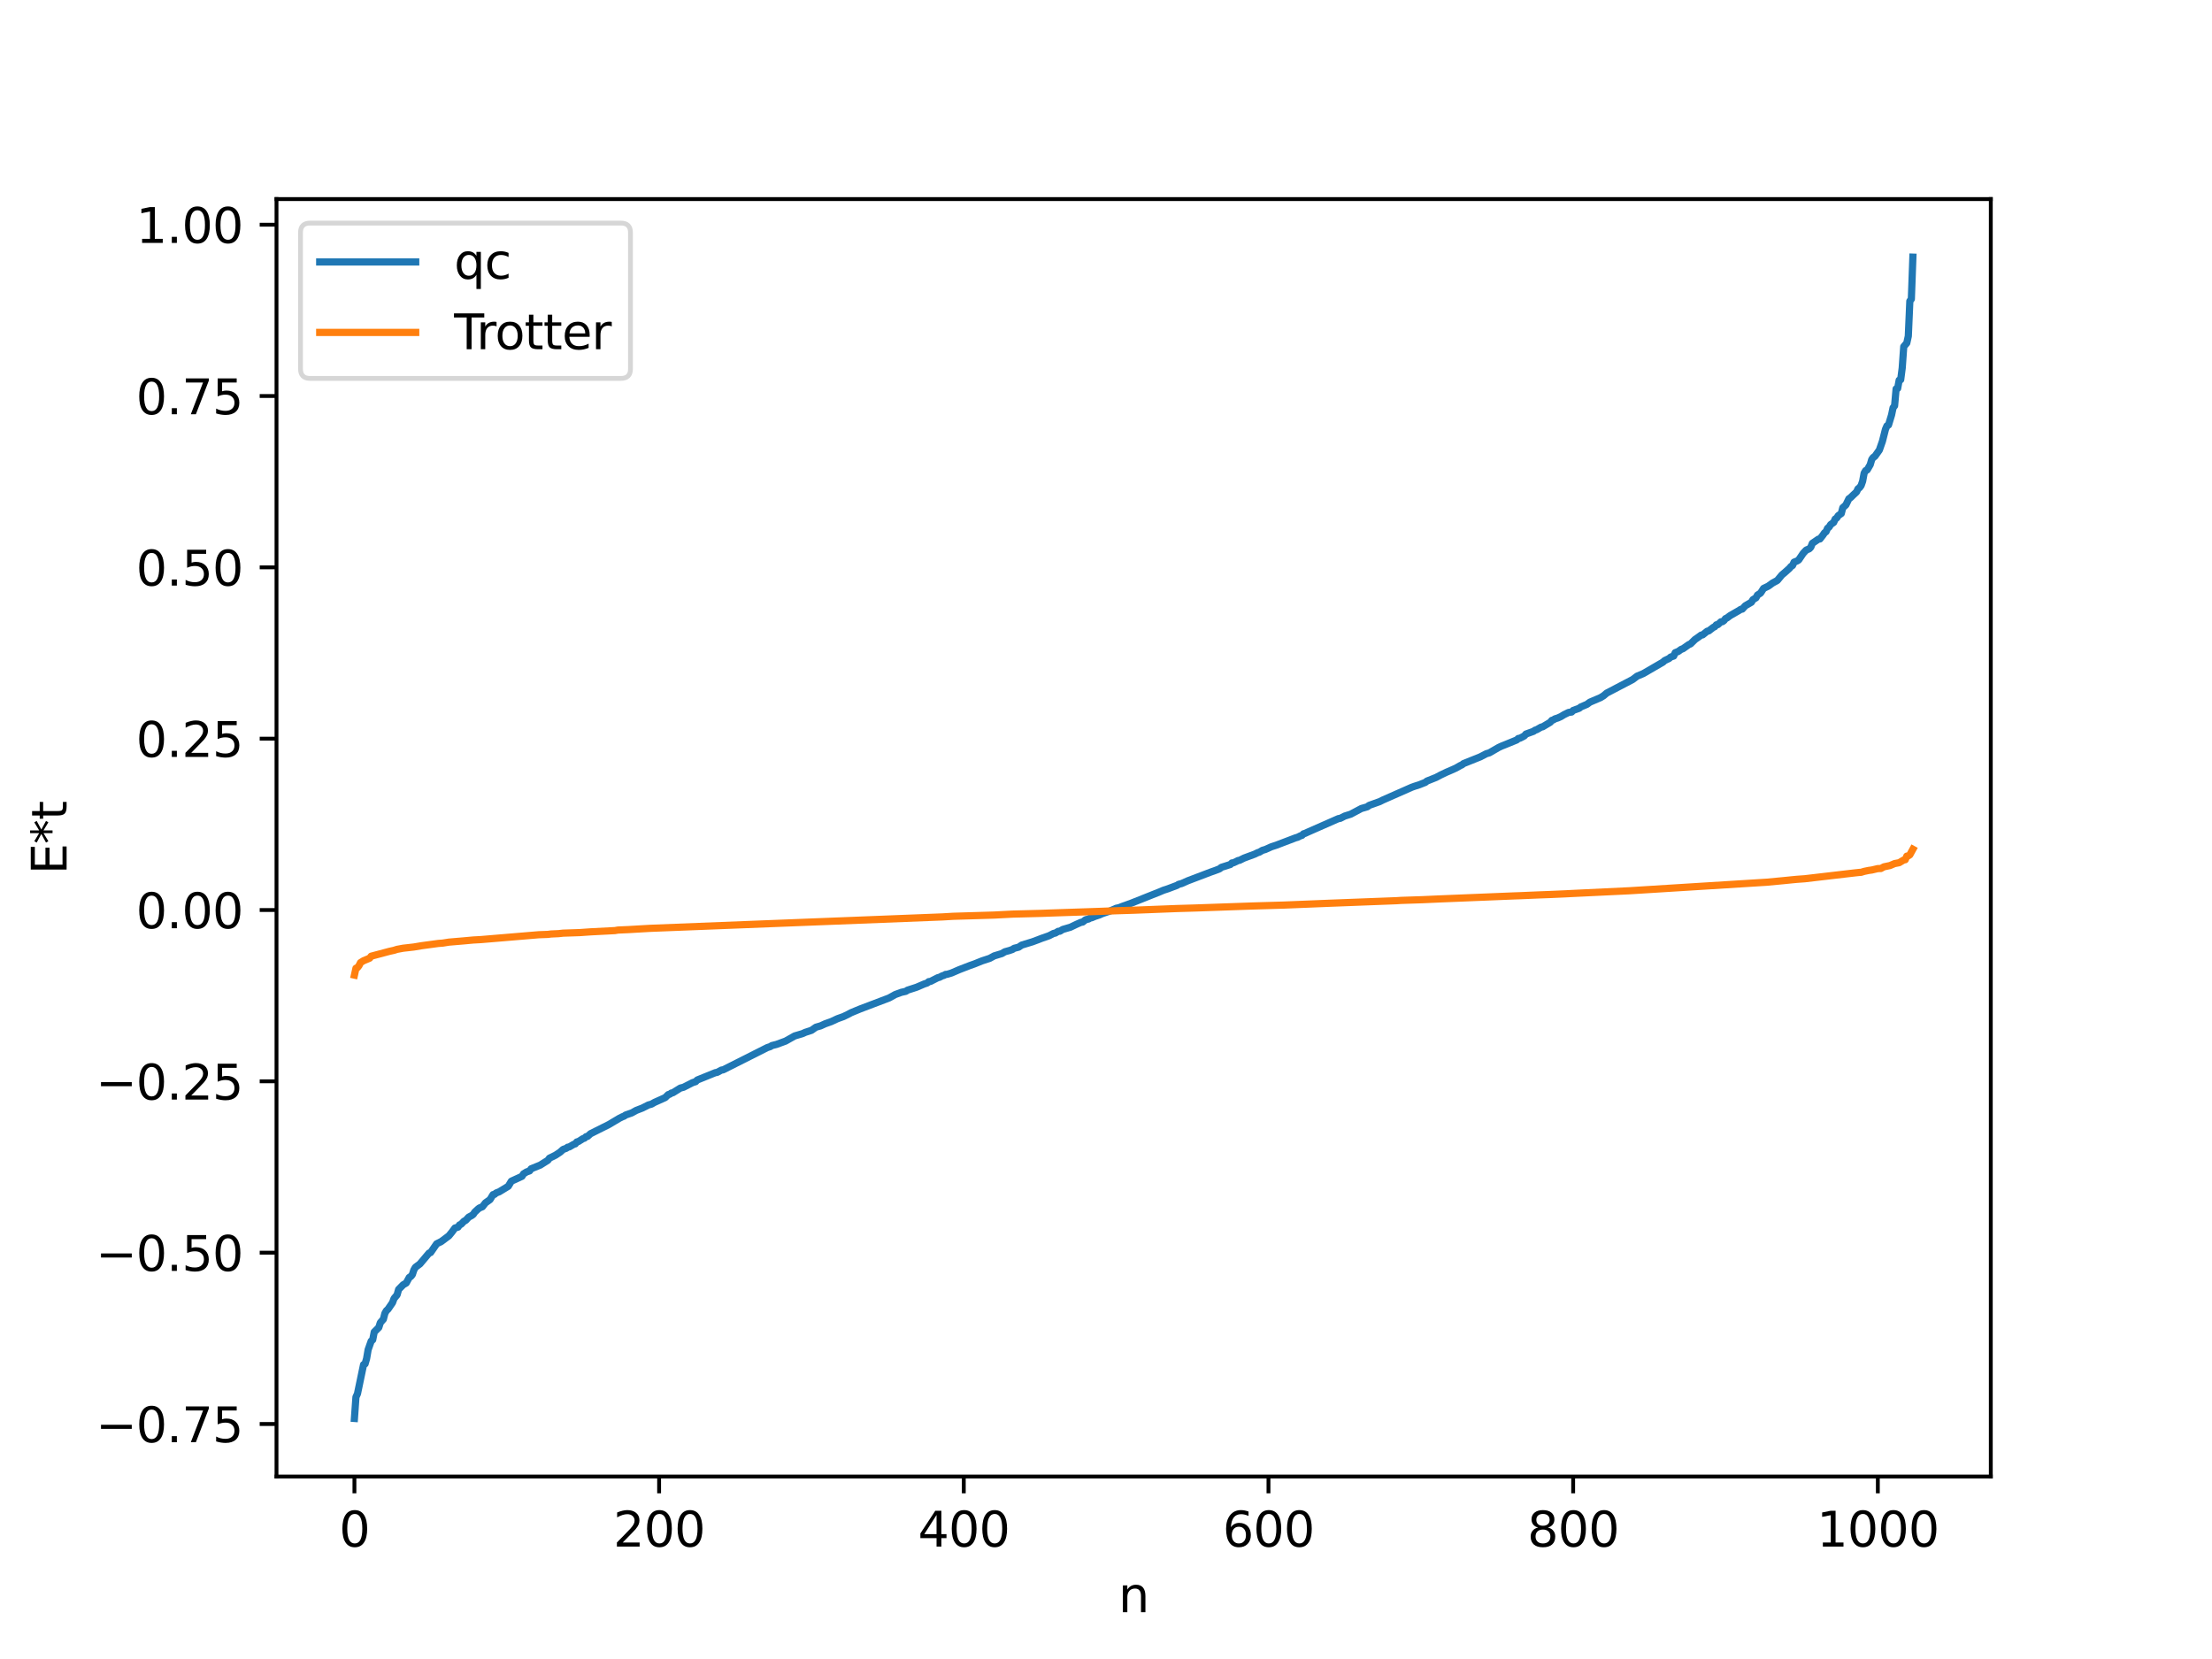 <?xml version="1.0" encoding="utf-8" standalone="no"?>
<!DOCTYPE svg PUBLIC "-//W3C//DTD SVG 1.1//EN"
  "http://www.w3.org/Graphics/SVG/1.1/DTD/svg11.dtd">
<svg xmlns:xlink="http://www.w3.org/1999/xlink" width="460.8pt" height="345.6pt" viewBox="0 0 460.8 345.6" xmlns="http://www.w3.org/2000/svg" version="1.1">
 <defs>
  <style type="text/css">*{stroke-linejoin: round; stroke-linecap: butt}</style>
 </defs>
 <g id="figure_1">
  <g id="patch_1">
   <path d="M 0 345.6 
L 460.8 345.6 
L 460.8 0 
L 0 0 
z
" style="fill: #ffffff"/>
  </g>
  <g id="axes_1">
   <g id="patch_2">
    <path d="M 57.6 307.584 
L 414.72 307.584 
L 414.72 41.472 
L 57.6 41.472 
z
" style="fill: #ffffff"/>
   </g>
   <g id="matplotlib.axis_1">
    <g id="xtick_1">
     <g id="line2d_1">
      <defs>
       <path id="m511180ce07" d="M 0 0 
L 0 3.5 
" style="stroke: #000000; stroke-width: 0.8"/>
      </defs>
      <g>
       <use xlink:href="#m511180ce07" x="73.833" y="307.584" style="stroke: #000000; stroke-width: 0.8"/>
      </g>
     </g>
     <g id="text_1">
      <!-- 0 -->
      <g transform="translate(70.651 322.182) scale(0.1 -0.1)">
       <defs>
        <path id="DejaVuSans-30" d="M 2034 4250 
Q 1547 4250 1301 3770 
Q 1056 3291 1056 2328 
Q 1056 1369 1301 889 
Q 1547 409 2034 409 
Q 2525 409 2770 889 
Q 3016 1369 3016 2328 
Q 3016 3291 2770 3770 
Q 2525 4250 2034 4250 
z
M 2034 4750 
Q 2819 4750 3233 4129 
Q 3647 3509 3647 2328 
Q 3647 1150 3233 529 
Q 2819 -91 2034 -91 
Q 1250 -91 836 529 
Q 422 1150 422 2328 
Q 422 3509 836 4129 
Q 1250 4750 2034 4750 
z
" transform="scale(0.016)"/>
       </defs>
       <use xlink:href="#DejaVuSans-30"/>
      </g>
     </g>
    </g>
    <g id="xtick_2">
     <g id="line2d_2">
      <g>
       <use xlink:href="#m511180ce07" x="137.304" y="307.584" style="stroke: #000000; stroke-width: 0.8"/>
      </g>
     </g>
     <g id="text_2">
      <!-- 200 -->
      <g transform="translate(127.76 322.182) scale(0.1 -0.1)">
       <defs>
        <path id="DejaVuSans-32" d="M 1228 531 
L 3431 531 
L 3431 0 
L 469 0 
L 469 531 
Q 828 903 1448 1529 
Q 2069 2156 2228 2338 
Q 2531 2678 2651 2914 
Q 2772 3150 2772 3378 
Q 2772 3750 2511 3984 
Q 2250 4219 1831 4219 
Q 1534 4219 1204 4116 
Q 875 4013 500 3803 
L 500 4441 
Q 881 4594 1212 4672 
Q 1544 4750 1819 4750 
Q 2544 4750 2975 4387 
Q 3406 4025 3406 3419 
Q 3406 3131 3298 2873 
Q 3191 2616 2906 2266 
Q 2828 2175 2409 1742 
Q 1991 1309 1228 531 
z
" transform="scale(0.016)"/>
       </defs>
       <use xlink:href="#DejaVuSans-32"/>
       <use xlink:href="#DejaVuSans-30" x="63.623"/>
       <use xlink:href="#DejaVuSans-30" x="127.246"/>
      </g>
     </g>
    </g>
    <g id="xtick_3">
     <g id="line2d_3">
      <g>
       <use xlink:href="#m511180ce07" x="200.775" y="307.584" style="stroke: #000000; stroke-width: 0.8"/>
      </g>
     </g>
     <g id="text_3">
      <!-- 400 -->
      <g transform="translate(191.231 322.182) scale(0.1 -0.1)">
       <defs>
        <path id="DejaVuSans-34" d="M 2419 4116 
L 825 1625 
L 2419 1625 
L 2419 4116 
z
M 2253 4666 
L 3047 4666 
L 3047 1625 
L 3713 1625 
L 3713 1100 
L 3047 1100 
L 3047 0 
L 2419 0 
L 2419 1100 
L 313 1100 
L 313 1709 
L 2253 4666 
z
" transform="scale(0.016)"/>
       </defs>
       <use xlink:href="#DejaVuSans-34"/>
       <use xlink:href="#DejaVuSans-30" x="63.623"/>
       <use xlink:href="#DejaVuSans-30" x="127.246"/>
      </g>
     </g>
    </g>
    <g id="xtick_4">
     <g id="line2d_4">
      <g>
       <use xlink:href="#m511180ce07" x="264.246" y="307.584" style="stroke: #000000; stroke-width: 0.8"/>
      </g>
     </g>
     <g id="text_4">
      <!-- 600 -->
      <g transform="translate(254.702 322.182) scale(0.1 -0.1)">
       <defs>
        <path id="DejaVuSans-36" d="M 2113 2584 
Q 1688 2584 1439 2293 
Q 1191 2003 1191 1497 
Q 1191 994 1439 701 
Q 1688 409 2113 409 
Q 2538 409 2786 701 
Q 3034 994 3034 1497 
Q 3034 2003 2786 2293 
Q 2538 2584 2113 2584 
z
M 3366 4563 
L 3366 3988 
Q 3128 4100 2886 4159 
Q 2644 4219 2406 4219 
Q 1781 4219 1451 3797 
Q 1122 3375 1075 2522 
Q 1259 2794 1537 2939 
Q 1816 3084 2150 3084 
Q 2853 3084 3261 2657 
Q 3669 2231 3669 1497 
Q 3669 778 3244 343 
Q 2819 -91 2113 -91 
Q 1303 -91 875 529 
Q 447 1150 447 2328 
Q 447 3434 972 4092 
Q 1497 4750 2381 4750 
Q 2619 4750 2861 4703 
Q 3103 4656 3366 4563 
z
" transform="scale(0.016)"/>
       </defs>
       <use xlink:href="#DejaVuSans-36"/>
       <use xlink:href="#DejaVuSans-30" x="63.623"/>
       <use xlink:href="#DejaVuSans-30" x="127.246"/>
      </g>
     </g>
    </g>
    <g id="xtick_5">
     <g id="line2d_5">
      <g>
       <use xlink:href="#m511180ce07" x="327.717" y="307.584" style="stroke: #000000; stroke-width: 0.8"/>
      </g>
     </g>
     <g id="text_5">
      <!-- 800 -->
      <g transform="translate(318.173 322.182) scale(0.1 -0.1)">
       <defs>
        <path id="DejaVuSans-38" d="M 2034 2216 
Q 1584 2216 1326 1975 
Q 1069 1734 1069 1313 
Q 1069 891 1326 650 
Q 1584 409 2034 409 
Q 2484 409 2743 651 
Q 3003 894 3003 1313 
Q 3003 1734 2745 1975 
Q 2488 2216 2034 2216 
z
M 1403 2484 
Q 997 2584 770 2862 
Q 544 3141 544 3541 
Q 544 4100 942 4425 
Q 1341 4750 2034 4750 
Q 2731 4750 3128 4425 
Q 3525 4100 3525 3541 
Q 3525 3141 3298 2862 
Q 3072 2584 2669 2484 
Q 3125 2378 3379 2068 
Q 3634 1759 3634 1313 
Q 3634 634 3220 271 
Q 2806 -91 2034 -91 
Q 1263 -91 848 271 
Q 434 634 434 1313 
Q 434 1759 690 2068 
Q 947 2378 1403 2484 
z
M 1172 3481 
Q 1172 3119 1398 2916 
Q 1625 2713 2034 2713 
Q 2441 2713 2670 2916 
Q 2900 3119 2900 3481 
Q 2900 3844 2670 4047 
Q 2441 4250 2034 4250 
Q 1625 4250 1398 4047 
Q 1172 3844 1172 3481 
z
" transform="scale(0.016)"/>
       </defs>
       <use xlink:href="#DejaVuSans-38"/>
       <use xlink:href="#DejaVuSans-30" x="63.623"/>
       <use xlink:href="#DejaVuSans-30" x="127.246"/>
      </g>
     </g>
    </g>
    <g id="xtick_6">
     <g id="line2d_6">
      <g>
       <use xlink:href="#m511180ce07" x="391.188" y="307.584" style="stroke: #000000; stroke-width: 0.8"/>
      </g>
     </g>
     <g id="text_6">
      <!-- 1000 -->
      <g transform="translate(378.463 322.182) scale(0.1 -0.1)">
       <defs>
        <path id="DejaVuSans-31" d="M 794 531 
L 1825 531 
L 1825 4091 
L 703 3866 
L 703 4441 
L 1819 4666 
L 2450 4666 
L 2450 531 
L 3481 531 
L 3481 0 
L 794 0 
L 794 531 
z
" transform="scale(0.016)"/>
       </defs>
       <use xlink:href="#DejaVuSans-31"/>
       <use xlink:href="#DejaVuSans-30" x="63.623"/>
       <use xlink:href="#DejaVuSans-30" x="127.246"/>
       <use xlink:href="#DejaVuSans-30" x="190.869"/>
      </g>
     </g>
    </g>
    <g id="text_7">
     <!-- n -->
     <g transform="translate(232.991 335.861) scale(0.1 -0.1)">
      <defs>
       <path id="DejaVuSans-6e" d="M 3513 2113 
L 3513 0 
L 2938 0 
L 2938 2094 
Q 2938 2591 2744 2837 
Q 2550 3084 2163 3084 
Q 1697 3084 1428 2787 
Q 1159 2491 1159 1978 
L 1159 0 
L 581 0 
L 581 3500 
L 1159 3500 
L 1159 2956 
Q 1366 3272 1645 3428 
Q 1925 3584 2291 3584 
Q 2894 3584 3203 3211 
Q 3513 2838 3513 2113 
z
" transform="scale(0.016)"/>
      </defs>
      <use xlink:href="#DejaVuSans-6e"/>
     </g>
    </g>
   </g>
   <g id="matplotlib.axis_2">
    <g id="ytick_1">
     <g id="line2d_7">
      <defs>
       <path id="mebbefaec77" d="M 0 0 
L -3.5 0 
" style="stroke: #000000; stroke-width: 0.8"/>
      </defs>
      <g>
       <use xlink:href="#mebbefaec77" x="57.6" y="296.644" style="stroke: #000000; stroke-width: 0.8"/>
      </g>
     </g>
     <g id="text_8">
      <!-- −0.75 -->
      <g transform="translate(19.955 300.443) scale(0.1 -0.1)">
       <defs>
        <path id="DejaVuSans-2212" d="M 678 2272 
L 4684 2272 
L 4684 1741 
L 678 1741 
L 678 2272 
z
" transform="scale(0.016)"/>
        <path id="DejaVuSans-2e" d="M 684 794 
L 1344 794 
L 1344 0 
L 684 0 
L 684 794 
z
" transform="scale(0.016)"/>
        <path id="DejaVuSans-37" d="M 525 4666 
L 3525 4666 
L 3525 4397 
L 1831 0 
L 1172 0 
L 2766 4134 
L 525 4134 
L 525 4666 
z
" transform="scale(0.016)"/>
        <path id="DejaVuSans-35" d="M 691 4666 
L 3169 4666 
L 3169 4134 
L 1269 4134 
L 1269 2991 
Q 1406 3038 1543 3061 
Q 1681 3084 1819 3084 
Q 2600 3084 3056 2656 
Q 3513 2228 3513 1497 
Q 3513 744 3044 326 
Q 2575 -91 1722 -91 
Q 1428 -91 1123 -41 
Q 819 9 494 109 
L 494 744 
Q 775 591 1075 516 
Q 1375 441 1709 441 
Q 2250 441 2565 725 
Q 2881 1009 2881 1497 
Q 2881 1984 2565 2268 
Q 2250 2553 1709 2553 
Q 1456 2553 1204 2497 
Q 953 2441 691 2322 
L 691 4666 
z
" transform="scale(0.016)"/>
       </defs>
       <use xlink:href="#DejaVuSans-2212"/>
       <use xlink:href="#DejaVuSans-30" x="83.789"/>
       <use xlink:href="#DejaVuSans-2e" x="147.412"/>
       <use xlink:href="#DejaVuSans-37" x="179.199"/>
       <use xlink:href="#DejaVuSans-35" x="242.822"/>
      </g>
     </g>
    </g>
    <g id="ytick_2">
     <g id="line2d_8">
      <g>
       <use xlink:href="#mebbefaec77" x="57.6" y="260.953" style="stroke: #000000; stroke-width: 0.8"/>
      </g>
     </g>
     <g id="text_9">
      <!-- −0.50 -->
      <g transform="translate(19.955 264.752) scale(0.1 -0.1)">
       <use xlink:href="#DejaVuSans-2212"/>
       <use xlink:href="#DejaVuSans-30" x="83.789"/>
       <use xlink:href="#DejaVuSans-2e" x="147.412"/>
       <use xlink:href="#DejaVuSans-35" x="179.199"/>
       <use xlink:href="#DejaVuSans-30" x="242.822"/>
      </g>
     </g>
    </g>
    <g id="ytick_3">
     <g id="line2d_9">
      <g>
       <use xlink:href="#mebbefaec77" x="57.6" y="225.262" style="stroke: #000000; stroke-width: 0.8"/>
      </g>
     </g>
     <g id="text_10">
      <!-- −0.25 -->
      <g transform="translate(19.955 229.061) scale(0.1 -0.1)">
       <use xlink:href="#DejaVuSans-2212"/>
       <use xlink:href="#DejaVuSans-30" x="83.789"/>
       <use xlink:href="#DejaVuSans-2e" x="147.412"/>
       <use xlink:href="#DejaVuSans-32" x="179.199"/>
       <use xlink:href="#DejaVuSans-35" x="242.822"/>
      </g>
     </g>
    </g>
    <g id="ytick_4">
     <g id="line2d_10">
      <g>
       <use xlink:href="#mebbefaec77" x="57.6" y="189.571" style="stroke: #000000; stroke-width: 0.8"/>
      </g>
     </g>
     <g id="text_11">
      <!-- 0.00 -->
      <g transform="translate(28.334 193.37) scale(0.1 -0.1)">
       <use xlink:href="#DejaVuSans-30"/>
       <use xlink:href="#DejaVuSans-2e" x="63.623"/>
       <use xlink:href="#DejaVuSans-30" x="95.41"/>
       <use xlink:href="#DejaVuSans-30" x="159.033"/>
      </g>
     </g>
    </g>
    <g id="ytick_5">
     <g id="line2d_11">
      <g>
       <use xlink:href="#mebbefaec77" x="57.6" y="153.88" style="stroke: #000000; stroke-width: 0.8"/>
      </g>
     </g>
     <g id="text_12">
      <!-- 0.25 -->
      <g transform="translate(28.334 157.679) scale(0.1 -0.1)">
       <use xlink:href="#DejaVuSans-30"/>
       <use xlink:href="#DejaVuSans-2e" x="63.623"/>
       <use xlink:href="#DejaVuSans-32" x="95.41"/>
       <use xlink:href="#DejaVuSans-35" x="159.033"/>
      </g>
     </g>
    </g>
    <g id="ytick_6">
     <g id="line2d_12">
      <g>
       <use xlink:href="#mebbefaec77" x="57.6" y="118.189" style="stroke: #000000; stroke-width: 0.8"/>
      </g>
     </g>
     <g id="text_13">
      <!-- 0.50 -->
      <g transform="translate(28.334 121.988) scale(0.1 -0.1)">
       <use xlink:href="#DejaVuSans-30"/>
       <use xlink:href="#DejaVuSans-2e" x="63.623"/>
       <use xlink:href="#DejaVuSans-35" x="95.41"/>
       <use xlink:href="#DejaVuSans-30" x="159.033"/>
      </g>
     </g>
    </g>
    <g id="ytick_7">
     <g id="line2d_13">
      <g>
       <use xlink:href="#mebbefaec77" x="57.6" y="82.498" style="stroke: #000000; stroke-width: 0.8"/>
      </g>
     </g>
     <g id="text_14">
      <!-- 0.75 -->
      <g transform="translate(28.334 86.297) scale(0.1 -0.1)">
       <use xlink:href="#DejaVuSans-30"/>
       <use xlink:href="#DejaVuSans-2e" x="63.623"/>
       <use xlink:href="#DejaVuSans-37" x="95.41"/>
       <use xlink:href="#DejaVuSans-35" x="159.033"/>
      </g>
     </g>
    </g>
    <g id="ytick_8">
     <g id="line2d_14">
      <g>
       <use xlink:href="#mebbefaec77" x="57.6" y="46.807" style="stroke: #000000; stroke-width: 0.8"/>
      </g>
     </g>
     <g id="text_15">
      <!-- 1.00 -->
      <g transform="translate(28.334 50.606) scale(0.1 -0.1)">
       <use xlink:href="#DejaVuSans-31"/>
       <use xlink:href="#DejaVuSans-2e" x="63.623"/>
       <use xlink:href="#DejaVuSans-30" x="95.41"/>
       <use xlink:href="#DejaVuSans-30" x="159.033"/>
      </g>
     </g>
    </g>
    <g id="text_16">
     <!-- E*t -->
     <g transform="translate(13.875 182.148) rotate(-90) scale(0.1 -0.1)">
      <defs>
       <path id="DejaVuSans-45" d="M 628 4666 
L 3578 4666 
L 3578 4134 
L 1259 4134 
L 1259 2753 
L 3481 2753 
L 3481 2222 
L 1259 2222 
L 1259 531 
L 3634 531 
L 3634 0 
L 628 0 
L 628 4666 
z
" transform="scale(0.016)"/>
       <path id="DejaVuSans-2a" d="M 3009 3897 
L 1888 3291 
L 3009 2681 
L 2828 2375 
L 1778 3009 
L 1778 1831 
L 1422 1831 
L 1422 3009 
L 372 2375 
L 191 2681 
L 1313 3291 
L 191 3897 
L 372 4206 
L 1422 3572 
L 1422 4750 
L 1778 4750 
L 1778 3572 
L 2828 4206 
L 3009 3897 
z
" transform="scale(0.016)"/>
       <path id="DejaVuSans-74" d="M 1172 4494 
L 1172 3500 
L 2356 3500 
L 2356 3053 
L 1172 3053 
L 1172 1153 
Q 1172 725 1289 603 
Q 1406 481 1766 481 
L 2356 481 
L 2356 0 
L 1766 0 
Q 1100 0 847 248 
Q 594 497 594 1153 
L 594 3053 
L 172 3053 
L 172 3500 
L 594 3500 
L 594 4494 
L 1172 4494 
z
" transform="scale(0.016)"/>
      </defs>
      <use xlink:href="#DejaVuSans-45"/>
      <use xlink:href="#DejaVuSans-2a" x="63.184"/>
      <use xlink:href="#DejaVuSans-74" x="113.184"/>
     </g>
    </g>
   </g>
   <g id="line2d_15">
    <path d="M 73.833 295.488 
L 74.15 291.032 
L 74.467 290.35 
L 75.737 284.267 
L 76.054 284.122 
L 76.372 283.007 
L 76.689 281.166 
L 77.324 279.376 
L 77.641 279.111 
L 77.958 277.485 
L 78.91 276.536 
L 79.228 275.54 
L 79.862 274.821 
L 80.18 273.592 
L 80.497 273.034 
L 80.815 272.755 
L 81.767 271.367 
L 82.084 270.503 
L 82.719 269.75 
L 83.036 268.616 
L 83.988 267.644 
L 84.623 267.277 
L 85.258 266.114 
L 85.575 265.92 
L 85.892 265.537 
L 86.21 264.572 
L 86.527 264.007 
L 87.479 263.297 
L 89.383 261.035 
L 89.7 260.933 
L 90.97 259.101 
L 91.922 258.632 
L 93.509 257.445 
L 94.143 256.671 
L 94.778 255.812 
L 95.413 255.634 
L 95.73 255.167 
L 96.048 255.039 
L 96.682 254.377 
L 97 254.242 
L 97.634 253.555 
L 98.269 253.215 
L 98.586 252.972 
L 98.904 252.5 
L 99.539 251.91 
L 99.856 251.653 
L 100.491 251.392 
L 101.125 250.58 
L 102.077 249.901 
L 102.712 248.86 
L 103.029 248.807 
L 103.347 248.521 
L 103.981 248.28 
L 105.886 247.12 
L 106.52 246.066 
L 108.742 245.048 
L 109.059 244.533 
L 109.694 244.139 
L 110.329 243.915 
L 110.646 243.478 
L 112.55 242.707 
L 113.185 242.302 
L 114.137 241.707 
L 114.454 241.273 
L 115.724 240.647 
L 116.676 240.018 
L 117.31 239.445 
L 117.945 239.221 
L 118.262 238.983 
L 118.58 238.932 
L 119.532 238.376 
L 119.849 238.288 
L 120.167 237.882 
L 120.484 237.807 
L 121.436 237.204 
L 121.753 237.108 
L 122.071 236.799 
L 122.388 236.739 
L 123.023 236.171 
L 126.831 234.265 
L 129.053 232.944 
L 129.687 232.629 
L 130.005 232.519 
L 130.322 232.284 
L 131.591 231.842 
L 132.543 231.315 
L 133.813 230.826 
L 135.082 230.186 
L 135.717 230.008 
L 136.352 229.645 
L 138.573 228.649 
L 139.208 228.025 
L 139.525 227.952 
L 139.843 227.706 
L 140.16 227.646 
L 141.747 226.659 
L 142.381 226.499 
L 144.286 225.53 
L 144.92 225.326 
L 145.238 224.99 
L 149.046 223.448 
L 149.363 223.411 
L 150.315 222.902 
L 150.633 222.871 
L 159.836 218.233 
L 160.471 218.025 
L 160.788 217.814 
L 161.74 217.576 
L 163.644 216.88 
L 165.548 215.807 
L 167.135 215.336 
L 167.77 215.051 
L 169.039 214.64 
L 169.674 214.196 
L 169.991 213.976 
L 170.943 213.708 
L 171.896 213.272 
L 173.165 212.821 
L 174.434 212.226 
L 175.704 211.77 
L 176.656 211.309 
L 177.291 210.968 
L 178.243 210.573 
L 179.195 210.179 
L 185.224 207.89 
L 186.494 207.183 
L 187.763 206.716 
L 188.398 206.577 
L 188.715 206.506 
L 189.033 206.278 
L 190.937 205.662 
L 192.524 204.981 
L 193.158 204.773 
L 193.476 204.488 
L 193.793 204.471 
L 195.38 203.664 
L 195.697 203.595 
L 196.332 203.27 
L 196.649 203.189 
L 196.967 202.992 
L 197.284 202.972 
L 198.236 202.684 
L 199.823 201.998 
L 202.044 201.138 
L 202.996 200.802 
L 204.583 200.163 
L 206.17 199.644 
L 207.122 199.126 
L 208.709 198.642 
L 209.343 198.268 
L 210.296 198.007 
L 210.93 197.782 
L 211.248 197.555 
L 212.2 197.314 
L 212.834 196.881 
L 215.056 196.204 
L 216.325 195.732 
L 216.96 195.485 
L 218.547 194.929 
L 219.499 194.435 
L 219.816 194.396 
L 220.451 194.009 
L 220.768 193.993 
L 221.403 193.619 
L 222.99 193.156 
L 224.259 192.546 
L 225.211 192.127 
L 225.529 192.088 
L 226.163 191.591 
L 226.798 191.439 
L 227.115 191.232 
L 227.433 191.183 
L 228.067 190.911 
L 229.02 190.6 
L 229.654 190.313 
L 231.241 189.774 
L 232.51 189.209 
L 233.145 189.075 
L 233.78 188.82 
L 235.684 188.137 
L 241.714 185.735 
L 242.348 185.461 
L 243.3 185.151 
L 245.205 184.433 
L 245.522 184.224 
L 246.157 184.056 
L 247.426 183.49 
L 252.186 181.68 
L 253.139 181.345 
L 254.091 180.975 
L 254.408 180.691 
L 256.312 180.088 
L 256.629 179.765 
L 256.947 179.735 
L 257.581 179.441 
L 257.899 179.267 
L 258.216 179.221 
L 259.168 178.749 
L 261.39 177.926 
L 262.024 177.616 
L 262.342 177.524 
L 262.977 177.145 
L 263.611 176.957 
L 264.881 176.388 
L 265.833 176.081 
L 269.958 174.511 
L 270.276 174.435 
L 270.91 174.119 
L 271.228 174.025 
L 271.545 173.697 
L 271.862 173.609 
L 272.497 173.316 
L 278.844 170.521 
L 279.162 170.494 
L 280.114 170.008 
L 281.383 169.607 
L 283.605 168.422 
L 284.239 168.246 
L 284.874 168.057 
L 285.191 167.785 
L 287.413 166.989 
L 288.048 166.67 
L 294.077 164.009 
L 294.712 163.783 
L 295.664 163.48 
L 296.934 162.978 
L 297.251 162.714 
L 299.155 161.957 
L 300.107 161.451 
L 301.377 160.845 
L 302.011 160.58 
L 303.281 160.012 
L 304.233 159.467 
L 304.55 159.334 
L 304.867 159.073 
L 308.358 157.675 
L 309.628 157.014 
L 310.262 156.829 
L 312.167 155.725 
L 312.801 155.427 
L 313.436 155.177 
L 315.975 154.141 
L 316.292 153.839 
L 316.61 153.79 
L 317.244 153.47 
L 317.562 153.287 
L 317.879 152.918 
L 319.466 152.344 
L 319.783 152.104 
L 320.1 152.016 
L 321.053 151.47 
L 321.37 151.403 
L 322.957 150.455 
L 323.274 150.063 
L 323.591 149.972 
L 323.909 149.759 
L 324.543 149.558 
L 325.178 149.268 
L 325.813 148.879 
L 326.765 148.412 
L 327.4 148.33 
L 327.717 147.999 
L 328.986 147.543 
L 329.304 147.272 
L 330.573 146.735 
L 331.208 146.273 
L 333.429 145.325 
L 334.064 144.931 
L 334.699 144.389 
L 340.094 141.568 
L 341.046 140.853 
L 342.315 140.323 
L 346.441 137.927 
L 346.758 137.624 
L 347.71 137.168 
L 348.028 136.874 
L 348.662 136.666 
L 348.98 135.962 
L 349.615 135.707 
L 350.249 135.252 
L 350.567 135.157 
L 351.836 134.263 
L 352.153 134.15 
L 353.105 133.213 
L 353.74 132.778 
L 354.375 132.311 
L 354.692 132.253 
L 355.644 131.494 
L 355.962 131.428 
L 356.914 130.692 
L 357.231 130.547 
L 357.548 130.16 
L 357.866 130.116 
L 358.5 129.53 
L 358.818 129.508 
L 359.135 129.284 
L 359.453 128.864 
L 359.77 128.726 
L 360.405 128.249 
L 362.309 127.153 
L 362.626 126.937 
L 362.943 126.89 
L 363.578 126.194 
L 364.848 125.455 
L 365.165 124.919 
L 365.8 124.539 
L 366.117 123.958 
L 366.752 123.558 
L 367.386 122.575 
L 368.339 122.12 
L 369.291 121.435 
L 370.243 120.921 
L 371.195 119.778 
L 371.829 119.241 
L 372.781 118.387 
L 373.099 118.004 
L 373.416 117.81 
L 373.734 117.107 
L 374.368 116.855 
L 374.686 116.665 
L 375.638 115.265 
L 376.272 114.585 
L 376.907 114.324 
L 377.224 113.984 
L 377.542 113.184 
L 378.811 112.315 
L 379.129 112.277 
L 379.763 111.459 
L 380.081 110.991 
L 380.398 110.761 
L 380.715 110.039 
L 381.033 109.808 
L 381.35 109.281 
L 381.985 108.835 
L 382.302 108.119 
L 382.62 107.918 
L 382.937 107.422 
L 383.572 106.975 
L 383.889 105.762 
L 384.524 105.202 
L 385.158 103.898 
L 385.476 103.691 
L 386.11 103.075 
L 386.745 102.486 
L 387.062 101.82 
L 387.38 101.585 
L 387.697 101.157 
L 388.015 100.264 
L 388.332 98.568 
L 388.649 98.033 
L 388.967 97.894 
L 389.601 96.802 
L 389.919 95.712 
L 390.236 95.277 
L 390.553 95.088 
L 391.505 93.748 
L 392.14 91.933 
L 392.775 89.436 
L 393.092 88.701 
L 393.41 88.534 
L 394.044 86.454 
L 394.362 84.943 
L 394.679 84.531 
L 394.996 81.003 
L 395.314 80.92 
L 395.631 79.195 
L 395.948 79.106 
L 396.266 76.654 
L 396.583 72.201 
L 397.218 71.463 
L 397.535 70.024 
L 397.853 62.731 
L 398.17 62.297 
L 398.487 53.568 
L 398.487 53.568 
" clip-path="url(#p665fb061a3)" style="fill: none; stroke: #1f77b4; stroke-width: 1.5; stroke-linecap: square"/>
   </g>
   <g id="line2d_16">
    <path d="M 73.833 203.133 
L 74.15 201.706 
L 74.467 201.566 
L 74.785 201.16 
L 75.102 200.529 
L 75.737 200.138 
L 77.006 199.607 
L 77.324 199.193 
L 81.132 198.179 
L 82.084 197.968 
L 82.719 197.766 
L 83.988 197.53 
L 84.94 197.423 
L 86.21 197.278 
L 87.796 197.012 
L 91.287 196.54 
L 92.239 196.464 
L 93.509 196.263 
L 96.682 195.995 
L 98.586 195.819 
L 100.173 195.732 
L 112.233 194.722 
L 114.137 194.652 
L 114.772 194.568 
L 116.358 194.495 
L 117.31 194.391 
L 120.801 194.275 
L 123.023 194.119 
L 128.1 193.858 
L 128.735 193.746 
L 130.957 193.649 
L 132.226 193.574 
L 135.4 193.391 
L 196.332 191.01 
L 198.553 190.88 
L 207.122 190.623 
L 210.93 190.424 
L 216.96 190.27 
L 218.864 190.199 
L 229.02 189.858 
L 232.51 189.727 
L 236.319 189.608 
L 245.205 189.262 
L 249.013 189.151 
L 260.755 188.74 
L 262.659 188.683 
L 267.42 188.546 
L 276.94 188.163 
L 290.904 187.631 
L 291.856 187.569 
L 296.299 187.423 
L 299.79 187.268 
L 315.34 186.636 
L 316.61 186.592 
L 320.735 186.419 
L 322.957 186.338 
L 326.13 186.199 
L 327.4 186.133 
L 339.459 185.56 
L 368.021 183.782 
L 371.512 183.455 
L 373.416 183.263 
L 374.368 183.174 
L 375.955 183.06 
L 386.428 181.836 
L 387.38 181.735 
L 387.697 181.72 
L 388.332 181.525 
L 389.284 181.326 
L 389.919 181.239 
L 391.188 180.943 
L 391.823 180.926 
L 392.458 180.575 
L 393.727 180.308 
L 394.679 179.899 
L 395.631 179.717 
L 396.583 179.148 
L 396.9 179.097 
L 397.218 178.348 
L 397.535 178.289 
L 397.853 178.072 
L 398.487 176.92 
L 398.487 176.92 
" clip-path="url(#p665fb061a3)" style="fill: none; stroke: #ff7f0e; stroke-width: 1.5; stroke-linecap: square"/>
   </g>
   <g id="patch_3">
    <path d="M 57.6 307.584 
L 57.6 41.472 
" style="fill: none; stroke: #000000; stroke-width: 0.8; stroke-linejoin: miter; stroke-linecap: square"/>
   </g>
   <g id="patch_4">
    <path d="M 414.72 307.584 
L 414.72 41.472 
" style="fill: none; stroke: #000000; stroke-width: 0.8; stroke-linejoin: miter; stroke-linecap: square"/>
   </g>
   <g id="patch_5">
    <path d="M 57.6 307.584 
L 414.72 307.584 
" style="fill: none; stroke: #000000; stroke-width: 0.8; stroke-linejoin: miter; stroke-linecap: square"/>
   </g>
   <g id="patch_6">
    <path d="M 57.6 41.472 
L 414.72 41.472 
" style="fill: none; stroke: #000000; stroke-width: 0.8; stroke-linejoin: miter; stroke-linecap: square"/>
   </g>
   <g id="legend_1">
    <g id="patch_7">
     <path d="M 64.6 78.828 
L 129.342 78.828 
Q 131.342 78.828 131.342 76.828 
L 131.342 48.472 
Q 131.342 46.472 129.342 46.472 
L 64.6 46.472 
Q 62.6 46.472 62.6 48.472 
L 62.6 76.828 
Q 62.6 78.828 64.6 78.828 
z
" style="fill: #ffffff; opacity: 0.8; stroke: #cccccc; stroke-linejoin: miter"/>
    </g>
    <g id="line2d_17">
     <path d="M 66.6 54.57 
L 76.6 54.57 
L 86.6 54.57 
" style="fill: none; stroke: #1f77b4; stroke-width: 1.5; stroke-linecap: square"/>
    </g>
    <g id="text_17">
     <!-- qc -->
     <g transform="translate(94.6 58.07) scale(0.1 -0.1)">
      <defs>
       <path id="DejaVuSans-71" d="M 947 1747 
Q 947 1113 1208 752 
Q 1469 391 1925 391 
Q 2381 391 2643 752 
Q 2906 1113 2906 1747 
Q 2906 2381 2643 2742 
Q 2381 3103 1925 3103 
Q 1469 3103 1208 2742 
Q 947 2381 947 1747 
z
M 2906 525 
Q 2725 213 2448 61 
Q 2172 -91 1784 -91 
Q 1150 -91 751 415 
Q 353 922 353 1747 
Q 353 2572 751 3078 
Q 1150 3584 1784 3584 
Q 2172 3584 2448 3432 
Q 2725 3281 2906 2969 
L 2906 3500 
L 3481 3500 
L 3481 -1331 
L 2906 -1331 
L 2906 525 
z
" transform="scale(0.016)"/>
       <path id="DejaVuSans-63" d="M 3122 3366 
L 3122 2828 
Q 2878 2963 2633 3030 
Q 2388 3097 2138 3097 
Q 1578 3097 1268 2742 
Q 959 2388 959 1747 
Q 959 1106 1268 751 
Q 1578 397 2138 397 
Q 2388 397 2633 464 
Q 2878 531 3122 666 
L 3122 134 
Q 2881 22 2623 -34 
Q 2366 -91 2075 -91 
Q 1284 -91 818 406 
Q 353 903 353 1747 
Q 353 2603 823 3093 
Q 1294 3584 2113 3584 
Q 2378 3584 2631 3529 
Q 2884 3475 3122 3366 
z
" transform="scale(0.016)"/>
      </defs>
      <use xlink:href="#DejaVuSans-71"/>
      <use xlink:href="#DejaVuSans-63" x="63.477"/>
     </g>
    </g>
    <g id="line2d_18">
     <path d="M 66.6 69.249 
L 76.6 69.249 
L 86.6 69.249 
" style="fill: none; stroke: #ff7f0e; stroke-width: 1.5; stroke-linecap: square"/>
    </g>
    <g id="text_18">
     <!-- Trotter -->
     <g transform="translate(94.6 72.749) scale(0.1 -0.1)">
      <defs>
       <path id="DejaVuSans-54" d="M -19 4666 
L 3928 4666 
L 3928 4134 
L 2272 4134 
L 2272 0 
L 1638 0 
L 1638 4134 
L -19 4134 
L -19 4666 
z
" transform="scale(0.016)"/>
       <path id="DejaVuSans-72" d="M 2631 2963 
Q 2534 3019 2420 3045 
Q 2306 3072 2169 3072 
Q 1681 3072 1420 2755 
Q 1159 2438 1159 1844 
L 1159 0 
L 581 0 
L 581 3500 
L 1159 3500 
L 1159 2956 
Q 1341 3275 1631 3429 
Q 1922 3584 2338 3584 
Q 2397 3584 2469 3576 
Q 2541 3569 2628 3553 
L 2631 2963 
z
" transform="scale(0.016)"/>
       <path id="DejaVuSans-6f" d="M 1959 3097 
Q 1497 3097 1228 2736 
Q 959 2375 959 1747 
Q 959 1119 1226 758 
Q 1494 397 1959 397 
Q 2419 397 2687 759 
Q 2956 1122 2956 1747 
Q 2956 2369 2687 2733 
Q 2419 3097 1959 3097 
z
M 1959 3584 
Q 2709 3584 3137 3096 
Q 3566 2609 3566 1747 
Q 3566 888 3137 398 
Q 2709 -91 1959 -91 
Q 1206 -91 779 398 
Q 353 888 353 1747 
Q 353 2609 779 3096 
Q 1206 3584 1959 3584 
z
" transform="scale(0.016)"/>
       <path id="DejaVuSans-65" d="M 3597 1894 
L 3597 1613 
L 953 1613 
Q 991 1019 1311 708 
Q 1631 397 2203 397 
Q 2534 397 2845 478 
Q 3156 559 3463 722 
L 3463 178 
Q 3153 47 2828 -22 
Q 2503 -91 2169 -91 
Q 1331 -91 842 396 
Q 353 884 353 1716 
Q 353 2575 817 3079 
Q 1281 3584 2069 3584 
Q 2775 3584 3186 3129 
Q 3597 2675 3597 1894 
z
M 3022 2063 
Q 3016 2534 2758 2815 
Q 2500 3097 2075 3097 
Q 1594 3097 1305 2825 
Q 1016 2553 972 2059 
L 3022 2063 
z
" transform="scale(0.016)"/>
      </defs>
      <use xlink:href="#DejaVuSans-54"/>
      <use xlink:href="#DejaVuSans-72" x="46.334"/>
      <use xlink:href="#DejaVuSans-6f" x="85.197"/>
      <use xlink:href="#DejaVuSans-74" x="146.379"/>
      <use xlink:href="#DejaVuSans-74" x="185.588"/>
      <use xlink:href="#DejaVuSans-65" x="224.797"/>
      <use xlink:href="#DejaVuSans-72" x="286.32"/>
     </g>
    </g>
   </g>
  </g>
 </g>
 <defs>
  <clipPath id="p665fb061a3">
   <rect x="57.6" y="41.472" width="357.12" height="266.112"/>
  </clipPath>
 </defs>
</svg>
